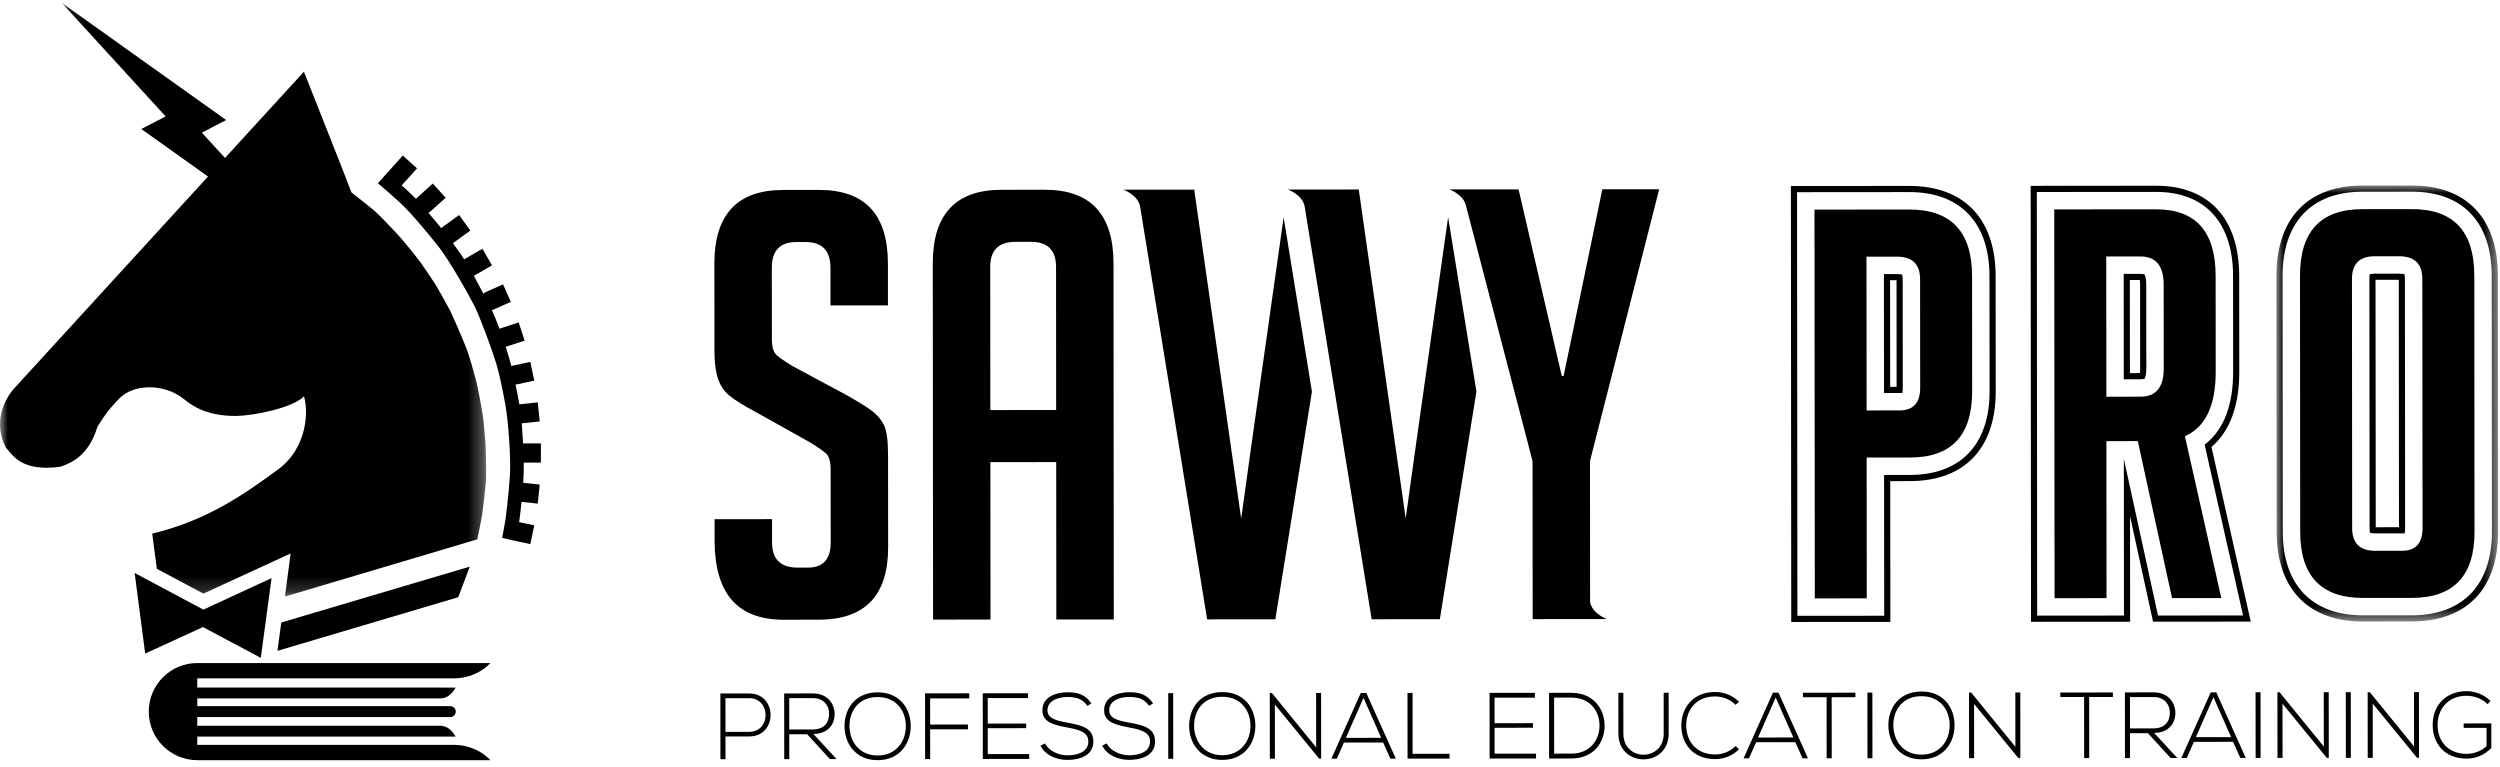 <?xml version="1.0" encoding="UTF-8"?>
<svg width="163px" height="50px" viewBox="0 0 163 50" version="1.1" xmlns="http://www.w3.org/2000/svg" xmlns:xlink="http://www.w3.org/1999/xlink">
    <!-- Generator: Sketch 55 (78076) - https://sketchapp.com -->
    <title>logo-savvypro-H-color Copy</title>
    <desc>Created with Sketch.</desc>
    <defs>
        <polygon id="path-1" points="0 0.107 31.697 0.107 31.697 38.818 0 38.818"></polygon>
        <polygon id="path-3" points="0.006 0.017 14.458 0.017 14.458 28.443 0.006 28.443"></polygon>
    </defs>
    <g id="SavvyPro-Home-V1" stroke="none" stroke-width="1" fill="none" fill-rule="evenodd">
        <g id="SavvyPro-home" transform="translate(-180, -20)">
            <g id="Group-35">
                <g id="logo-savvypro-H-white" transform="translate(180, 20)">
                    <g id="Group-99" transform="translate(0, 0)">
                        <path d="M34.018,27.601 L35.191,27.478 L35.061,26.235 L33.859,26.362 C33.788,25.931 33.703,25.497 33.612,25.077 C33.616,25.076 33.62,25.077 33.623,25.076 L34.836,24.818 L34.576,23.596 L33.364,23.854 C33.353,23.856 33.343,23.861 33.332,23.864 C33.329,23.848 33.325,23.83 33.321,23.814 C33.239,23.476 33.117,23.054 32.972,22.604 C32.99,22.6 33.008,22.599 33.026,22.593 L34.205,22.21 L33.819,21.022 L32.64,21.405 C32.614,21.413 32.592,21.426 32.568,21.437 C32.403,20.995 32.232,20.574 32.069,20.22 C32.104,20.211 32.139,20.201 32.172,20.186 L33.305,19.682 L32.797,18.541 L31.664,19.045 C31.607,19.071 31.558,19.106 31.513,19.145 C31.325,18.786 31.116,18.387 30.894,17.985 L32.079,17.301 L31.454,16.219 L30.263,16.907 C30.195,16.8 30.126,16.695 30.058,16.593 C29.9,16.361 29.723,16.114 29.531,15.855 L30.667,15.029 L29.933,14.019 L28.786,14.853 C28.778,14.858 28.772,14.866 28.764,14.872 C28.507,14.553 28.232,14.224 27.939,13.884 C27.973,13.862 28.006,13.838 28.037,13.81 L29.055,12.894 L28.219,11.966 L27.202,12.882 C27.172,12.909 27.146,12.938 27.122,12.968 C26.841,12.679 26.518,12.376 26.188,12.082 C26.203,12.067 26.221,12.054 26.236,12.038 L27.19,10.977 L26.262,10.142 L25.243,11.275 L24.639,11.949 C25.155,12.382 25.71,12.87 26.105,13.238 C26.842,13.925 28.02,15.34 28.667,16.179 C29.315,17.019 30.525,19.14 30.926,19.934 C31.326,20.727 32.115,22.911 32.348,23.679 C32.581,24.447 32.755,25.335 32.945,26.362 C33.135,27.389 33.317,29.833 33.249,30.964 C33.169,32.277 32.962,33.852 32.962,33.852 C32.921,34.135 32.738,35.07 32.738,35.07 L33.318,35.202 C33.333,35.207 33.348,35.213 33.364,35.217 L33.638,35.275 L33.643,35.276 L33.643,35.276 L34.576,35.475 L34.836,34.253 L33.843,34.042 L33.851,33.995 C33.851,33.995 33.851,33.995 33.852,33.995 C33.855,33.971 33.86,33.942 33.864,33.911 L33.866,33.901 L33.866,33.901 C33.9,33.667 33.951,33.239 34.004,32.724 L35.061,32.835 L35.191,31.593 L34.114,31.48 C34.115,31.468 34.116,31.455 34.117,31.443 C34.146,31.054 34.153,30.616 34.148,30.16 L35.266,30.16 L35.266,28.911 L34.105,28.911 C34.081,28.459 34.05,28.013 34.018,27.601" id="Fill-1" fill="currentColor"></path>
                        <g id="Group-5" transform="translate(0, 0.078)">
                            <mask id="mask-2" fill="white">
                                <use xlink:href="#path-1"></use>
                            </mask>
                            <g id="Clip-4"></g>
                            <path d="M11.985,25.934 C12.61,26.465 13.602,27.041 15.328,27.041 C16.616,27.041 19.176,26.472 19.816,25.76 C20.09,26.58 20.133,29.077 18.089,30.562 C16.044,32.047 13.613,33.826 9.925,34.714 C10.061,35.747 10.191,36.748 10.226,37.008 C11.173,37.513 13.26,38.626 13.26,38.626 L18.951,36.007 L18.577,38.818 L30.952,35.137 L31.121,35.096 C31.121,35.096 31.385,33.809 31.437,33.453 C31.489,33.097 31.678,31.555 31.693,31.139 C31.708,30.724 31.68,29.209 31.663,28.927 C31.647,28.645 31.534,27.377 31.485,27.041 C31.436,26.704 31.173,25.264 31.077,24.882 C30.986,24.52 30.594,23.045 30.374,22.552 C30.187,22.055 29.476,20.421 29.332,20.142 C29.189,19.863 28.516,18.665 28.39,18.465 C28.264,18.264 27.544,17.195 27.382,16.979 C27.22,16.763 26.417,15.744 26.034,15.329 C25.651,14.914 24.709,13.892 24.304,13.574 C23.898,13.255 23.192,12.673 22.913,12.466 C22.798,12.11 19.816,4.596 19.816,4.596 L14.67,10.221 L13.16,8.571 L14.745,7.749 L4.025,0.107 L10.8,7.512 L9.215,8.333 L13.562,11.432 L0.908,25.264 C0.908,25.264 -0.714,26.956 0.378,29.099 C0.852,29.631 1.405,30.682 3.929,30.358 C4.472,30.148 5.734,29.794 6.353,27.745 C6.964,26.78 7.101,26.619 7.755,25.925 C8.702,24.923 10.712,24.921 11.985,25.934" id="Fill-3" fill="currentColor" mask="url(#mask-2)"></path>
                        </g>
                        <polygon id="Fill-6" fill="currentColor" points="18.089 42.435 29.878 38.938 30.63 36.944 18.34 40.586"></polygon>
                        <polygon id="Fill-8" fill="currentColor" points="17.002 42.893 17.707 37.692 13.26 39.748 8.779 37.359 9.466 42.612 13.233 40.884"></polygon>
                        <path d="M29.716,44.226 C31.201,44.165 31.971,43.23 31.971,43.23 L29.716,43.23 L12.862,43.23 C11.115,43.232 9.699,44.649 9.699,46.397 C9.699,48.144 11.115,49.561 12.862,49.563 L29.716,49.563 L31.971,49.563 C31.971,49.563 31.201,48.628 29.716,48.567 L12.862,48.567 L12.862,48.028 L28.792,48.028 L29.705,48.028 C29.705,48.028 29.393,47.369 28.792,47.327 L28.792,47.319 L12.862,47.319 L12.862,46.751 L28.066,46.751 L28.792,46.751 L29.362,46.751 C29.557,46.751 29.716,46.592 29.716,46.396 C29.716,46.201 29.557,46.042 29.362,46.042 L28.792,46.042 L28.066,46.042 L12.862,46.042 L12.862,45.535 L28.792,45.535 L28.792,45.532 C29.393,45.489 29.705,44.83 29.705,44.83 L28.792,44.83 L28.792,44.826 L12.862,44.826 L12.862,44.226 L29.716,44.226 Z" id="Fill-10" fill="currentColor"></path>
                        <path d="M92.341,28.844 L91.651,33.802 L88.591,12.355 L85.39,12.357 L85.39,12.357 L83.973,12.359 C83.973,12.359 84.885,12.679 85.057,13.424 L89.433,40.375 L92.098,40.372 L92.098,40.373 L93.094,40.371 L93.878,40.371 L96.263,25.526 L94.418,14.161 L92.341,28.844 Z" id="Fill-12" fill="currentColor"></path>
                        <path d="M123.654,18.27 L123.659,25.222 L123.239,25.223 L123.233,18.27 L123.654,18.27 Z M124.037,25.623 L124.054,25.441 C124.057,25.398 124.061,25.343 124.06,25.276 L124.055,18.215 C124.055,18.148 124.051,18.096 124.046,18.057 L124.028,17.903 L123.875,17.881 C123.828,17.875 123.761,17.869 123.672,17.869 L122.831,17.87 L122.838,25.624 L124.037,25.623 Z" id="Fill-14" fill="currentColor"></path>
                        <path d="M124.48,12.524 C127.803,12.521 129.711,14.517 129.714,17.999 L129.72,25.519 C129.723,28.978 127.831,30.963 124.53,30.966 L122.842,30.968 L122.85,40.147 L117.19,40.152 L117.168,12.53 L124.48,12.524 Z M123.251,40.548 L123.244,31.369 L124.53,31.367 C128.086,31.365 130.124,29.233 130.121,25.518 L130.115,17.999 C130.112,14.262 128.058,12.12 124.48,12.123 L116.766,12.129 L116.789,40.553 L123.251,40.548 Z" id="Fill-16" fill="currentColor"></path>
                        <path d="M123.671,16.733 C124.683,16.732 125.19,17.226 125.19,18.214 L125.196,25.276 C125.197,26.264 124.75,26.758 123.856,26.759 L121.703,26.761 L121.695,16.734 L123.671,16.733 Z M121.713,39.012 L121.706,29.832 L124.529,29.83 C127.235,29.828 128.587,28.392 128.585,25.52 L128.579,18 C128.576,15.105 127.21,13.659 124.481,13.661 L118.304,13.666 L118.325,39.015 L121.713,39.012 Z" id="Fill-18" fill="currentColor"></path>
                        <path d="M146.248,40.128 L140.702,40.133 L138.474,29.913 L138.482,40.134 L132.823,40.139 L132.801,12.518 L140.572,12.512 C143.761,12.509 145.592,14.505 145.595,17.986 L145.6,24.235 C145.601,26.387 145.01,27.961 143.84,28.914 L143.744,28.992 L146.248,40.128 Z M146.001,24.235 L145.996,17.986 C145.993,14.249 144.016,12.107 140.572,12.11 L132.399,12.117 L132.422,40.54 L138.884,40.535 L138.878,33.651 L140.379,40.534 L146.749,40.529 L144.189,29.144 C145.394,28.106 146.003,26.456 146.001,24.235 L146.001,24.235 Z" id="Fill-20" fill="currentColor"></path>
                        <path d="M139.519,24.326 L138.871,24.327 L138.866,18.258 L139.514,18.258 C139.525,18.325 139.534,18.422 139.534,18.556 L139.538,24.029 C139.539,24.161 139.53,24.259 139.519,24.326 M139.862,17.995 L139.821,17.886 L139.706,17.867 C139.673,17.861 139.623,17.856 139.553,17.856 L138.465,17.857 L138.47,24.729 L139.558,24.728 C139.629,24.728 139.679,24.722 139.712,24.718 L139.827,24.698 L139.867,24.588 C139.901,24.498 139.94,24.327 139.94,24.028 L139.935,18.556 C139.935,18.257 139.896,18.086 139.862,17.995" id="Fill-22" fill="currentColor"></path>
                        <path d="M139.559,25.864 L137.335,25.866 L137.328,16.722 L139.552,16.72 C140.563,16.719 141.07,17.331 141.071,18.555 L141.075,24.027 C141.076,25.251 140.57,25.863 139.559,25.864 M144.464,24.236 L144.459,17.987 C144.457,15.092 143.161,13.646 140.573,13.647 L133.937,13.653 L133.957,39.002 L137.346,38.999 L137.338,28.761 L139.385,28.759 L141.617,38.996 L144.829,38.993 L142.456,28.439 C143.796,27.85 144.466,26.449 144.464,24.236" id="Fill-24" fill="currentColor"></path>
                        <g id="Group-28" transform="translate(148.417, 12.08)">
                            <mask id="mask-4" fill="white">
                                <use xlink:href="#path-3"></use>
                            </mask>
                            <g id="Clip-27"></g>
                            <path d="M5.655,28.041 C2.331,28.044 0.424,26.062 0.421,22.603 L0.408,5.903 C0.405,2.421 2.296,0.423 5.597,0.421 L8.845,0.418 C12.146,0.416 14.041,2.411 14.043,5.892 L14.057,22.592 C14.06,26.051 12.155,28.036 8.831,28.039 L5.655,28.041 Z M14.458,22.592 L14.445,5.892 C14.442,2.155 12.4,0.014 8.844,0.017 L5.597,0.019 C2.041,0.022 0.003,2.167 0.006,5.904 L0.02,22.603 C0.023,26.317 2.077,28.446 5.655,28.443 L8.832,28.44 C12.41,28.438 14.461,26.306 14.458,22.592 L14.458,22.592 Z" id="Fill-26" fill="currentColor" mask="url(#mask-4)"></path>
                        </g>
                        <path d="M154.898,34.376 L154.885,18.245 L156.4,18.244 L156.413,34.375 L154.898,34.376 Z M156.792,18.03 L156.774,17.877 L156.622,17.855 C156.574,17.848 156.508,17.842 156.419,17.842 L154.83,17.844 C154.762,17.844 154.708,17.848 154.666,17.853 L154.51,17.873 L154.492,18.029 C154.487,18.07 154.484,18.123 154.483,18.191 L154.497,34.431 C154.497,34.498 154.501,34.551 154.505,34.59 L154.523,34.743 L154.676,34.765 C154.723,34.772 154.79,34.778 154.879,34.778 L156.79,34.776 L156.807,34.593 C156.811,34.55 156.814,34.496 156.814,34.429 L156.801,18.189 C156.801,18.122 156.797,18.069 156.792,18.03 L156.792,18.03 Z" id="Fill-29" fill="currentColor"></path>
                        <path d="M156.61,35.912 L154.88,35.914 C153.868,35.915 153.362,35.421 153.361,34.432 L153.348,18.192 C153.348,17.203 153.841,16.709 154.83,16.708 L156.418,16.707 C157.429,16.706 157.936,17.2 157.936,18.188 L157.95,34.428 C157.95,35.417 157.503,35.911 156.61,35.912 L156.61,35.912 Z M161.325,17.974 C161.322,15.078 159.968,13.632 157.262,13.635 L154.015,13.637 C151.309,13.639 149.957,15.088 149.96,17.983 L149.973,34.682 C149.976,37.554 151.341,38.988 154.071,38.986 L157.247,38.983 C159.977,38.981 161.341,37.545 161.338,34.673 L161.325,17.974 Z" id="Fill-31" fill="currentColor"></path>
                        <path d="M57.907,35.678 L57.902,29.707 C57.901,28.718 57.809,28.048 57.627,27.697 C57.444,27.346 57.191,27.048 56.866,26.8 C56.54,26.553 55.987,26.209 55.207,25.767 L51.655,23.858 C51.186,23.572 50.848,23.339 50.64,23.156 C50.431,22.975 50.327,22.624 50.327,22.103 L50.323,17.459 C50.322,16.34 50.855,15.78 51.921,15.78 L52.507,15.779 C53.599,15.778 54.146,16.337 54.147,17.456 L54.148,19.914 L57.894,19.911 L57.892,17.18 C57.889,13.98 56.392,12.381 53.401,12.383 L51.06,12.385 C48.069,12.388 46.575,13.989 46.578,17.189 L46.582,22.925 C46.583,23.654 46.661,24.246 46.817,24.701 C46.974,25.156 47.228,25.527 47.579,25.813 C47.93,26.099 48.497,26.45 49.277,26.865 L52.829,28.852 C53.298,29.139 53.636,29.372 53.844,29.554 C54.052,29.736 54.156,30.087 54.157,30.607 L54.161,35.369 C54.162,36.461 53.668,37.008 52.679,37.009 L52.017,37.009 C50.898,37.01 50.338,36.464 50.338,35.372 L50.336,33.849 L46.591,33.853 L46.592,35.258 C46.595,38.692 48.091,40.407 51.083,40.405 L53.385,40.404 C56.402,40.401 57.909,38.826 57.907,35.678" id="Fill-33" fill="currentColor"></path>
                        <path d="M66.201,15.768 L67.215,15.767 C68.307,15.767 68.854,16.312 68.855,17.405 L68.862,26.732 L64.57,26.735 L64.563,17.408 C64.562,16.316 65.108,15.769 66.201,15.768 L66.201,15.768 Z M64.581,40.394 L64.573,30.131 L68.865,30.128 L68.873,40.391 L72.619,40.388 L72.6,17.168 C72.598,13.968 71.1,12.369 68.11,12.371 L65.3,12.374 C62.309,12.376 60.815,13.977 60.817,17.177 L60.836,40.397 L64.581,40.394 Z" id="Fill-35" fill="currentColor"></path>
                        <path d="M103.675,39.258 L103.668,30.06 L108.179,12.339 L104.473,12.342 L101.947,24.52 L101.829,24.52 L99.011,12.347 L95.917,12.35 L95.917,12.349 L94.5,12.35 C94.5,12.35 95.32,12.638 95.553,13.303 L95.603,13.497 C95.611,13.542 95.622,13.582 95.634,13.615 L99.922,30.063 L99.93,40.366 L103.676,40.363 L103.676,40.362 L104.768,40.361 C104.768,40.361 103.825,40.03 103.675,39.258" id="Fill-37" fill="currentColor"></path>
                        <path d="M85.538,25.534 L83.693,14.169 L81.615,28.852 L80.925,33.818 L77.863,12.364 L74.662,12.366 L74.662,12.366 L73.245,12.367 C73.245,12.367 74.161,12.689 74.331,13.439 L78.705,40.383 L81.861,40.38 L83.153,40.38 L85.538,25.534 Z" id="Fill-39" fill="currentColor"></path>
                        <path d="M48.848,47.717 L47.301,47.718 L47.299,45.522 L48.847,45.521 C50.271,45.52 50.273,47.715 48.848,47.717 M48.846,45.215 C48.223,45.215 47.593,45.216 46.969,45.216 L46.972,49.498 L47.303,49.498 L47.301,48.018 L48.849,48.017 C50.708,48.015 50.705,45.213 48.846,45.215" id="Fill-41" fill="currentColor"></path>
                        <path d="M51.46,47.562 L51.458,45.519 L53.012,45.518 C53.721,45.517 54.064,46.036 54.058,46.538 C54.052,47.137 53.723,47.56 52.977,47.56 L51.46,47.562 Z M54.419,46.544 C54.412,45.877 53.941,45.211 53.011,45.211 C52.381,45.212 51.758,45.213 51.128,45.213 L51.132,49.495 L51.462,49.495 L51.46,47.874 L52.628,47.873 L54.11,49.493 L54.544,49.492 L53.032,47.854 C53.968,47.853 54.426,47.241 54.419,46.544 L54.419,46.544 Z" id="Fill-43" fill="currentColor"></path>
                        <path d="M57.222,49.258 C56.005,49.259 55.393,48.317 55.386,47.351 C55.379,46.341 55.99,45.448 57.219,45.447 C58.449,45.446 59.061,46.357 59.062,47.348 C59.062,48.314 58.445,49.257 57.222,49.258 M57.219,45.141 C55.776,45.142 55.061,46.195 55.062,47.345 C55.063,48.476 55.786,49.565 57.222,49.563 C58.66,49.562 59.374,48.479 59.38,47.354 C59.385,46.197 58.663,45.14 57.219,45.141" id="Fill-45" fill="currentColor"></path>
                        <polygon id="Fill-47" fill="currentColor" points="63.194 45.203 60.314 45.206 60.317 49.493 60.648 49.493 60.646 47.554 63.111 47.552 63.11 47.24 60.646 47.242 60.644 45.536 63.194 45.534"></polygon>
                        <polygon id="Fill-49" fill="currentColor" points="64.403 49.166 64.402 47.478 66.909 47.476 66.908 47.176 64.401 47.178 64.4 45.515 67.029 45.512 67.029 45.2 64.076 45.203 64.079 49.485 67.106 49.482 67.106 49.164"></polygon>
                        <path d="M69.606,47.119 C68.884,46.985 68.297,46.857 68.296,46.313 C68.296,45.628 69.091,45.443 69.592,45.443 C70.075,45.449 70.577,45.522 70.889,46.023 L71.158,45.864 C70.736,45.234 70.203,45.137 69.592,45.137 C68.888,45.138 67.947,45.42 67.966,46.325 C67.967,47.114 68.768,47.273 69.551,47.425 C70.254,47.559 70.964,47.699 70.958,48.341 C70.959,49.1 70.121,49.247 69.595,49.248 C69.069,49.248 68.397,48.992 68.133,48.472 L67.84,48.619 C68.17,49.273 68.929,49.548 69.595,49.547 C70.311,49.547 71.283,49.314 71.288,48.347 C71.288,47.424 70.432,47.277 69.606,47.119" id="Fill-51" fill="currentColor"></path>
                        <path d="M73.63,47.116 C72.908,46.982 72.321,46.854 72.321,46.309 C72.32,45.624 73.115,45.44 73.616,45.44 C74.1,45.445 74.601,45.519 74.913,46.02 L75.182,45.861 C74.76,45.231 74.228,45.133 73.616,45.134 C72.913,45.135 71.971,45.417 71.99,46.322 C71.991,47.111 72.792,47.269 73.575,47.422 C74.279,47.556 74.988,47.696 74.982,48.338 C74.983,49.097 74.145,49.244 73.619,49.245 C73.093,49.245 72.421,48.989 72.157,48.469 L71.864,48.616 C72.195,49.27 72.953,49.545 73.62,49.544 C74.335,49.544 75.307,49.311 75.313,48.344 C75.312,47.42 74.456,47.274 73.63,47.116" id="Fill-53" fill="currentColor"></path>
                        <polygon id="Fill-55" fill="currentColor" points="76.167 45.193 76.17 49.475 76.494 49.475 76.491 45.193"></polygon>
                        <path d="M79.692,49.24 C78.475,49.241 77.863,48.299 77.856,47.333 C77.849,46.324 78.46,45.43 79.689,45.429 C80.919,45.428 81.531,46.339 81.532,47.33 C81.533,48.296 80.915,49.239 79.692,49.24 M79.689,45.123 C78.246,45.124 77.531,46.177 77.532,47.327 C77.533,48.459 78.256,49.547 79.693,49.546 C81.13,49.544 81.845,48.461 81.85,47.336 C81.855,46.179 81.133,45.122 79.689,45.123" id="Fill-57" fill="currentColor"></path>
                        <polygon id="Fill-59" fill="currentColor" points="85.811 45.185 85.814 48.727 82.931 45.188 82.79 45.188 82.794 49.47 83.124 49.469 83.121 45.934 86.01 49.467 86.139 49.467 86.135 45.185"></polygon>
                        <path d="M87.753,48.108 L88.9,45.501 L90.052,48.106 L87.753,48.108 Z M88.723,45.183 L86.806,49.466 L87.161,49.466 L87.625,48.414 L90.181,48.412 L90.652,49.463 L91.007,49.463 L89.083,45.183 L88.723,45.183 Z" id="Fill-61" fill="currentColor"></path>
                        <polygon id="Fill-63" fill="currentColor" points="92.102 49.15 92.099 45.18 91.768 45.181 91.772 49.462 94.512 49.46 94.511 49.148"></polygon>
                        <polygon id="Fill-65" fill="currentColor" points="97.447 49.14 97.446 47.452 99.953 47.449 99.953 47.15 97.446 47.152 97.444 45.488 100.074 45.486 100.074 45.174 97.12 45.176 97.123 49.458 100.15 49.456 100.15 49.138"></polygon>
                        <path d="M102.45,49.136 L101.331,49.137 L101.328,45.485 L102.447,45.484 C103.682,45.483 104.27,46.37 104.289,47.263 C104.308,48.18 103.722,49.135 102.45,49.136 M102.447,45.172 C101.964,45.172 101.481,45.173 100.998,45.173 L101.001,49.455 C101.484,49.455 101.967,49.454 102.45,49.454 C103.948,49.453 104.645,48.351 104.62,47.262 C104.594,46.21 103.896,45.171 102.447,45.172" id="Fill-67" fill="currentColor"></path>
                        <path d="M108.471,45.167 L108.473,47.828 C108.475,49.663 105.845,49.671 105.844,47.83 L105.841,45.169 L105.518,45.17 L105.52,47.83 C105.521,50.075 108.799,50.067 108.797,47.828 L108.795,45.167 L108.471,45.167 Z" id="Fill-69" fill="currentColor"></path>
                        <path d="M111.826,49.19 C110.591,49.19 109.954,48.322 109.941,47.319 C109.934,46.292 110.576,45.41 111.823,45.409 C112.306,45.409 112.789,45.586 113.157,45.953 L113.383,45.757 C112.954,45.329 112.385,45.115 111.823,45.116 C110.355,45.117 109.61,46.188 109.623,47.331 C109.63,48.488 110.383,49.497 111.826,49.495 C112.389,49.495 112.957,49.28 113.385,48.852 L113.165,48.644 C112.798,49.005 112.309,49.189 111.826,49.19" id="Fill-71" fill="currentColor"></path>
                        <path d="M114.626,48.086 L115.774,45.479 L116.926,48.084 L114.626,48.086 Z M115.597,45.161 L113.68,49.445 L114.034,49.445 L114.499,48.392 L117.054,48.39 L117.526,49.442 L117.881,49.442 L115.957,45.161 L115.597,45.161 Z" id="Fill-73" fill="currentColor"></path>
                        <polygon id="Fill-75" fill="currentColor" points="120.972 45.163 117.548 45.166 117.548 45.46 119.095 45.459 119.098 49.441 119.429 49.44 119.425 45.458 120.972 45.457"></polygon>
                        <polygon id="Fill-77" fill="currentColor" points="121.755 45.156 121.759 49.438 122.083 49.438 122.079 45.156"></polygon>
                        <path d="M125.281,49.203 C124.064,49.204 123.452,48.263 123.445,47.296 C123.438,46.287 124.049,45.393 125.278,45.392 C126.507,45.392 127.12,46.302 127.12,47.293 C127.121,48.26 126.504,49.202 125.281,49.203 M125.278,45.086 C123.835,45.088 123.12,46.14 123.121,47.29 C123.122,48.422 123.844,49.51 125.281,49.509 C126.718,49.508 127.433,48.424 127.438,47.299 C127.443,46.143 126.721,45.085 125.278,45.086" id="Fill-79" fill="currentColor"></path>
                        <polygon id="Fill-81" fill="currentColor" points="131.4 45.149 131.403 48.691 128.52 45.151 128.379 45.151 128.382 49.433 128.712 49.433 128.71 45.897 131.599 49.431 131.727 49.43 131.724 45.149"></polygon>
                        <polygon id="Fill-83" fill="currentColor" points="137.76 45.15 134.336 45.153 134.336 45.446 135.883 45.445 135.887 49.427 136.217 49.427 136.214 45.445 137.761 45.444"></polygon>
                        <path d="M138.876,47.492 L138.874,45.449 L140.427,45.448 C141.137,45.447 141.48,45.966 141.474,46.468 C141.468,47.067 141.138,47.49 140.392,47.49 L138.876,47.492 Z M141.835,46.474 C141.828,45.807 141.357,45.141 140.427,45.141 C139.797,45.142 139.173,45.143 138.544,45.143 L138.547,49.425 L138.878,49.425 L138.876,47.804 L140.044,47.803 L141.525,49.422 L141.959,49.422 L140.448,47.784 C141.383,47.783 141.841,47.171 141.835,46.474 L141.835,46.474 Z" id="Fill-85" fill="currentColor"></path>
                        <path d="M143.17,48.063 L144.317,45.457 L145.469,48.061 L143.17,48.063 Z M144.14,45.139 L142.223,49.422 L142.578,49.422 L143.042,48.369 L145.598,48.367 L146.069,49.419 L146.424,49.419 L144.5,45.138 L144.14,45.139 Z" id="Fill-87" fill="currentColor"></path>
                        <polygon id="Fill-89" fill="currentColor" points="147.063 45.136 147.067 49.418 147.391 49.418 147.387 45.136"></polygon>
                        <polygon id="Fill-91" fill="currentColor" points="151.509 45.133 151.512 48.675 148.629 45.135 148.488 45.135 148.492 49.417 148.822 49.417 148.819 45.881 151.708 49.414 151.837 49.414 151.833 45.133"></polygon>
                        <polygon id="Fill-93" fill="currentColor" points="152.947 45.132 152.95 49.413 153.274 49.413 153.271 45.131"></polygon>
                        <polygon id="Fill-95" fill="currentColor" points="157.393 45.128 157.396 48.67 154.512 45.13 154.372 45.131 154.375 49.412 154.705 49.412 154.702 45.877 157.592 49.41 157.72 49.41 157.717 45.128"></polygon>
                        <path d="M160.63,47.168 L160.63,47.456 L162.122,47.455 L162.123,48.654 C161.756,48.991 161.28,49.15 160.821,49.15 C159.573,49.151 158.931,48.283 158.93,47.274 C158.923,46.283 159.564,45.365 160.818,45.364 C161.301,45.364 161.821,45.546 162.194,45.913 L162.384,45.705 C161.949,45.277 161.38,45.064 160.818,45.064 C159.515,45.065 158.605,45.941 158.612,47.28 C158.613,48.449 159.366,49.463 160.821,49.462 C161.457,49.461 161.989,49.217 162.435,48.77 L162.434,47.167 L160.63,47.168 Z" id="Fill-97" fill="currentColor"></path>
                    </g>
                </g>
            </g>
        </g>
    </g>
</svg>